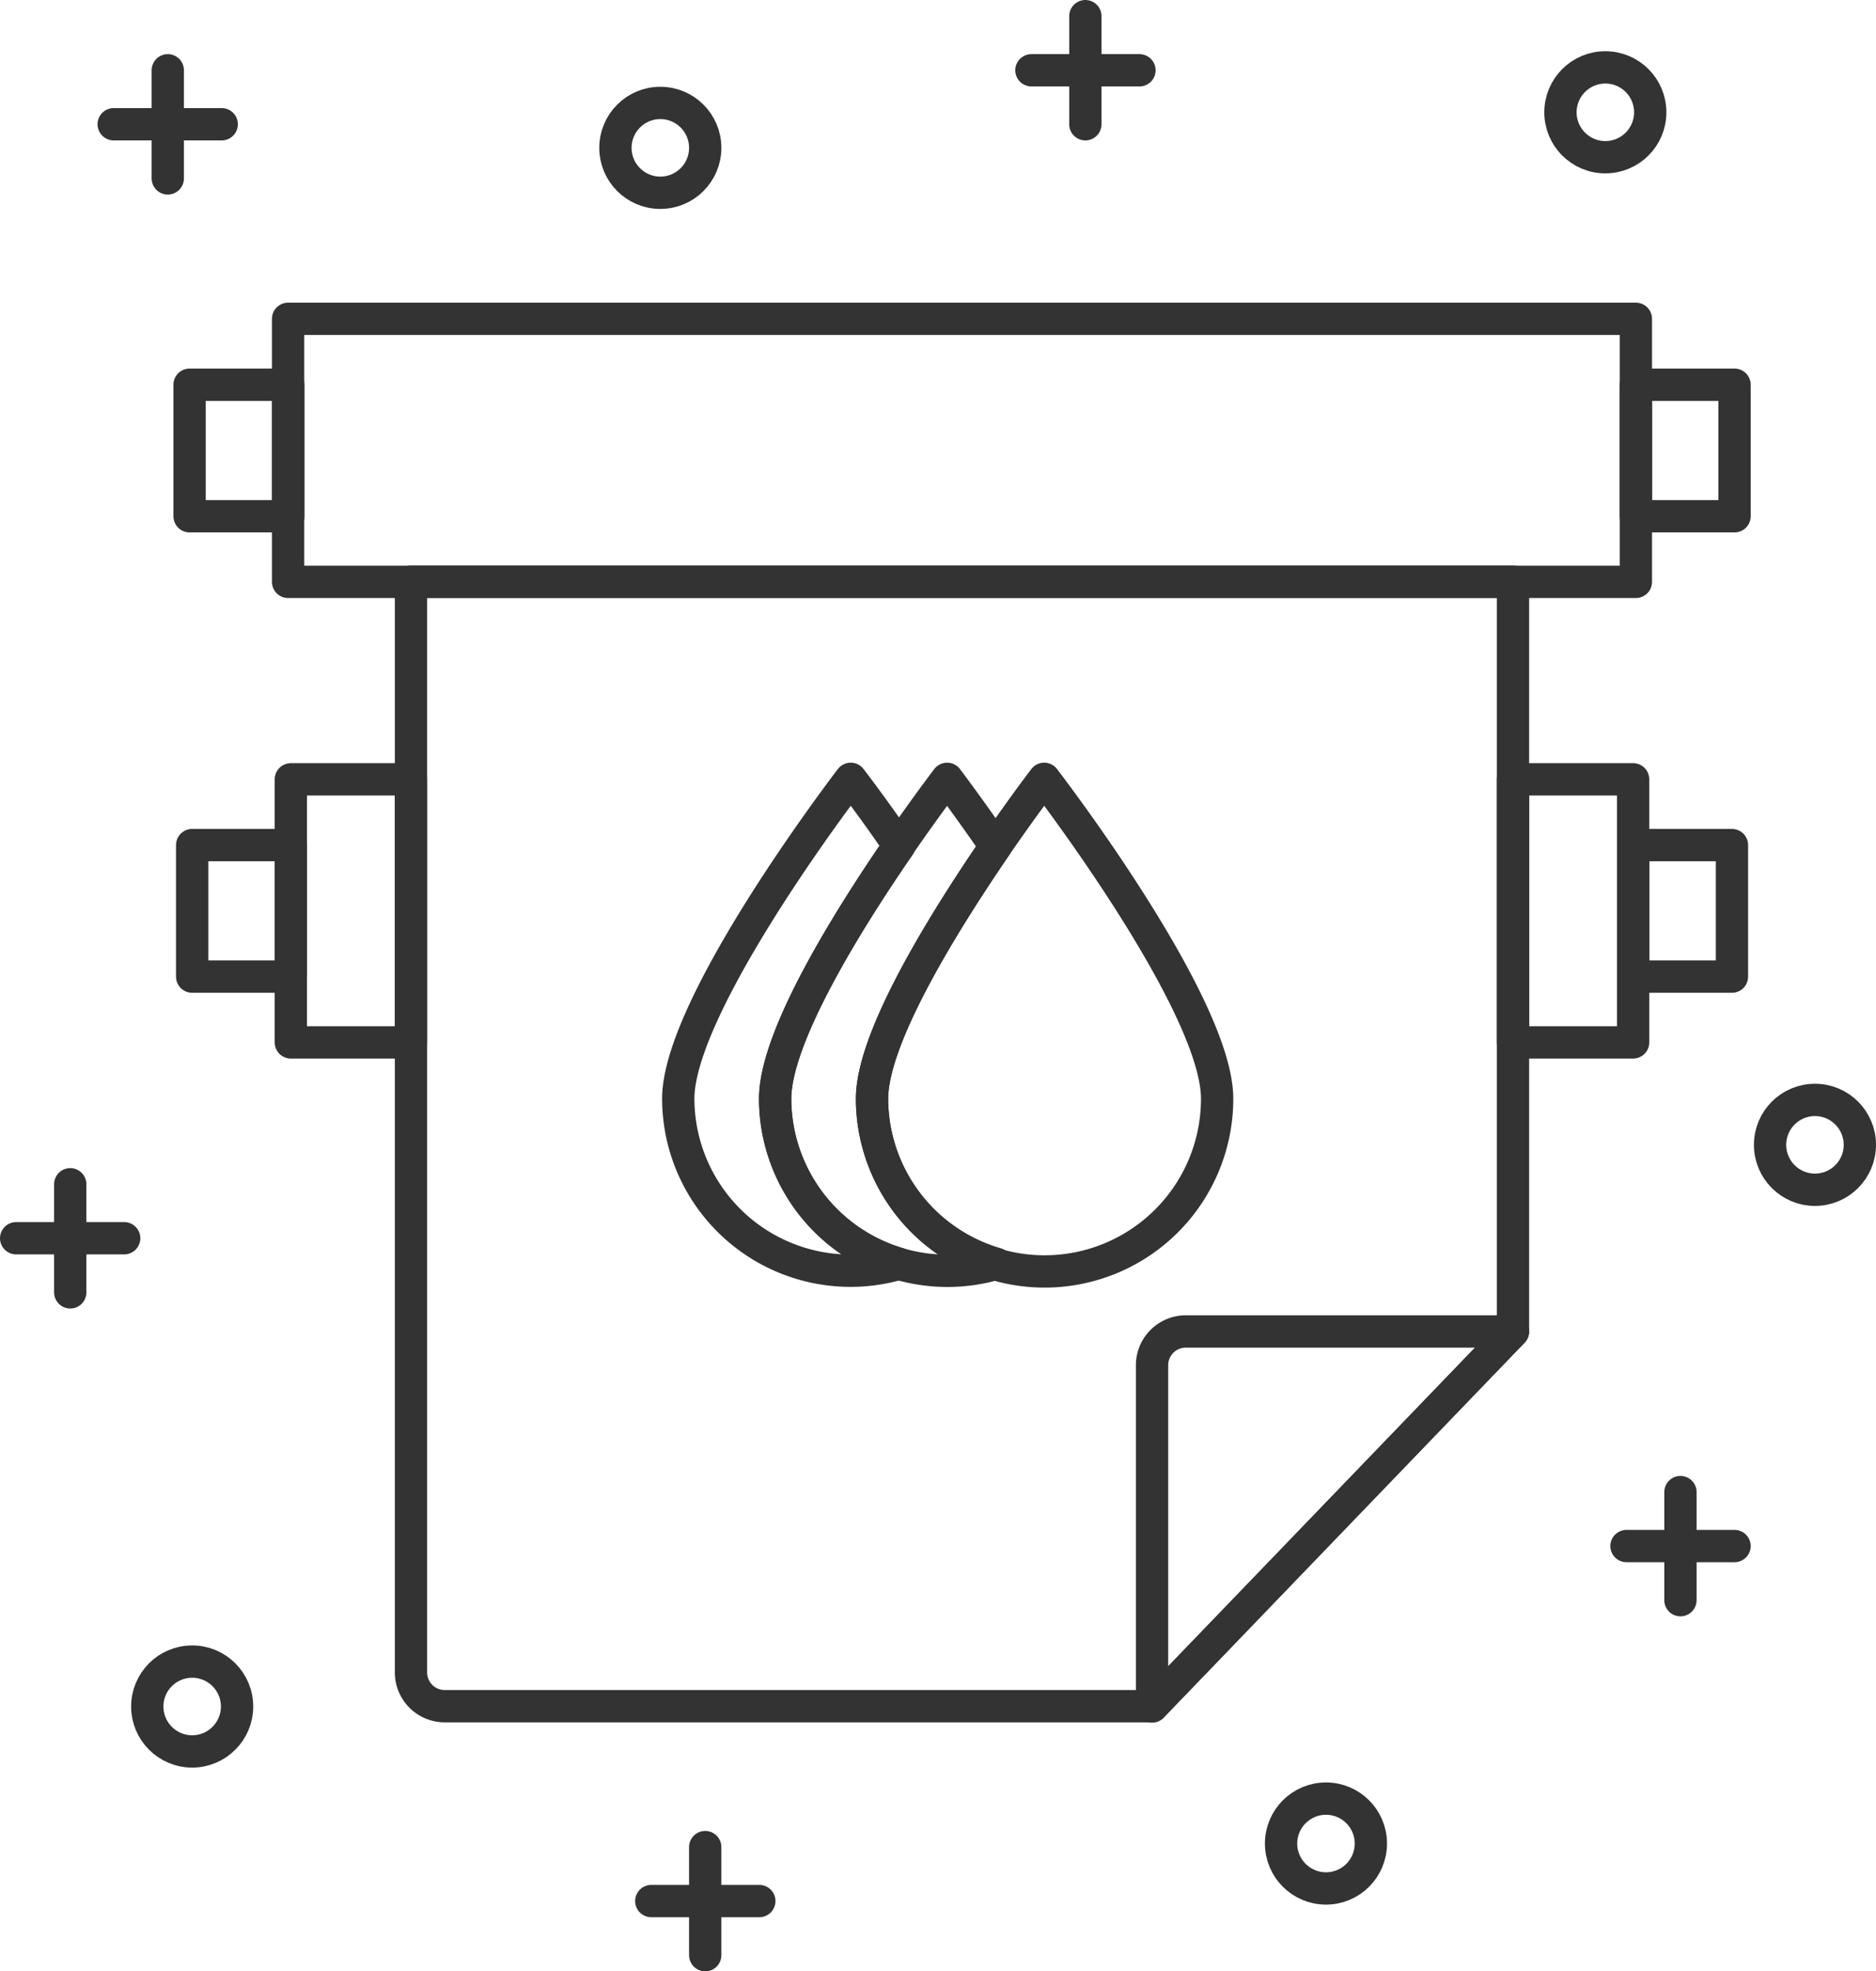 <svg xmlns="http://www.w3.org/2000/svg" viewBox="0 0 116.17 122"><defs><style>.cls-1{fill:none;stroke:#333;stroke-linecap:round;stroke-linejoin:round;stroke-width:2px;}</style></defs><title>Asset 2</title><g id="Layer_2" data-name="Layer 2"><g id="Icons"><path class="cls-1" d="M75.37,68A10.67,10.67,0,0,1,54,68c0-5.89,10.66-19.8,10.66-19.8S75.37,62.09,75.37,68Z"/><path class="cls-1" d="M48,68c0-3.84,4.52-11.07,7.68-15.65-1.69-2.46-3-4.15-3-4.15S42,62.09,42,68A10.67,10.67,0,0,0,52.66,78.64a10.54,10.54,0,0,0,3-.43A10.66,10.66,0,0,1,48,68Z"/><path class="cls-1" d="M54,68c0-3.83,4.5-11,7.65-15.62-1.7-2.47-3-4.18-3-4.18S48,62.09,48,68A10.67,10.67,0,0,0,61.69,78.21,10.67,10.67,0,0,1,54,68Z"/><path class="cls-1" d="M73.39,82.4h20.3L71.34,105.61V84.53A2.09,2.09,0,0,1,73.39,82.4Z"/><rect class="cls-1" x="18.01" y="48.23" width="7.44" height="16.28"/><rect class="cls-1" x="11.9" y="52.3" width="6.11" height="8.14"/><rect class="cls-1" x="93.69" y="48.23" width="7.44" height="16.28"/><rect class="cls-1" x="101.14" y="52.3" width="6.11" height="8.14"/><rect class="cls-1" x="11.74" y="23.81" width="6.11" height="8.14"/><rect class="cls-1" x="101.3" y="23.81" width="6.11" height="8.14"/><rect class="cls-1" x="17.84" y="19.73" width="83.46" height="16.28"/><path class="cls-1" d="M25.45,36v67.46a2.09,2.09,0,0,0,2.05,2.13H71.34L93.69,82.4V36Z"/><circle class="cls-1" cx="11.9" cy="105.61" r="2.78"/><circle class="cls-1" cx="112.39" cy="70.85" r="2.78"/><circle class="cls-1" cx="82.11" cy="114.09" r="2.78"/><line class="cls-1" x1="10.39" y1="4.35" x2="10.39" y2="11.04"/><line class="cls-1" x1="13.73" y1="7.69" x2="7.04" y2="7.69"/><line class="cls-1" x1="67.21" y1="1" x2="67.21" y2="7.69"/><line class="cls-1" x1="70.56" y1="4.35" x2="63.87" y2="4.35"/><circle class="cls-1" cx="40.89" cy="9.15" r="2.78"/><circle class="cls-1" cx="99.41" cy="6.95" r="2.78"/><line class="cls-1" x1="104.06" y1="92.34" x2="104.06" y2="99.03"/><line class="cls-1" x1="100.72" y1="95.68" x2="107.41" y2="95.68"/><line class="cls-1" x1="4.35" y1="73.29" x2="4.35" y2="79.98"/><line class="cls-1" x1="1" y1="76.63" x2="7.69" y2="76.63"/><line class="cls-1" x1="43.67" y1="114.31" x2="43.67" y2="121"/><line class="cls-1" x1="40.33" y1="117.65" x2="47.02" y2="117.65"/></g></g></svg>